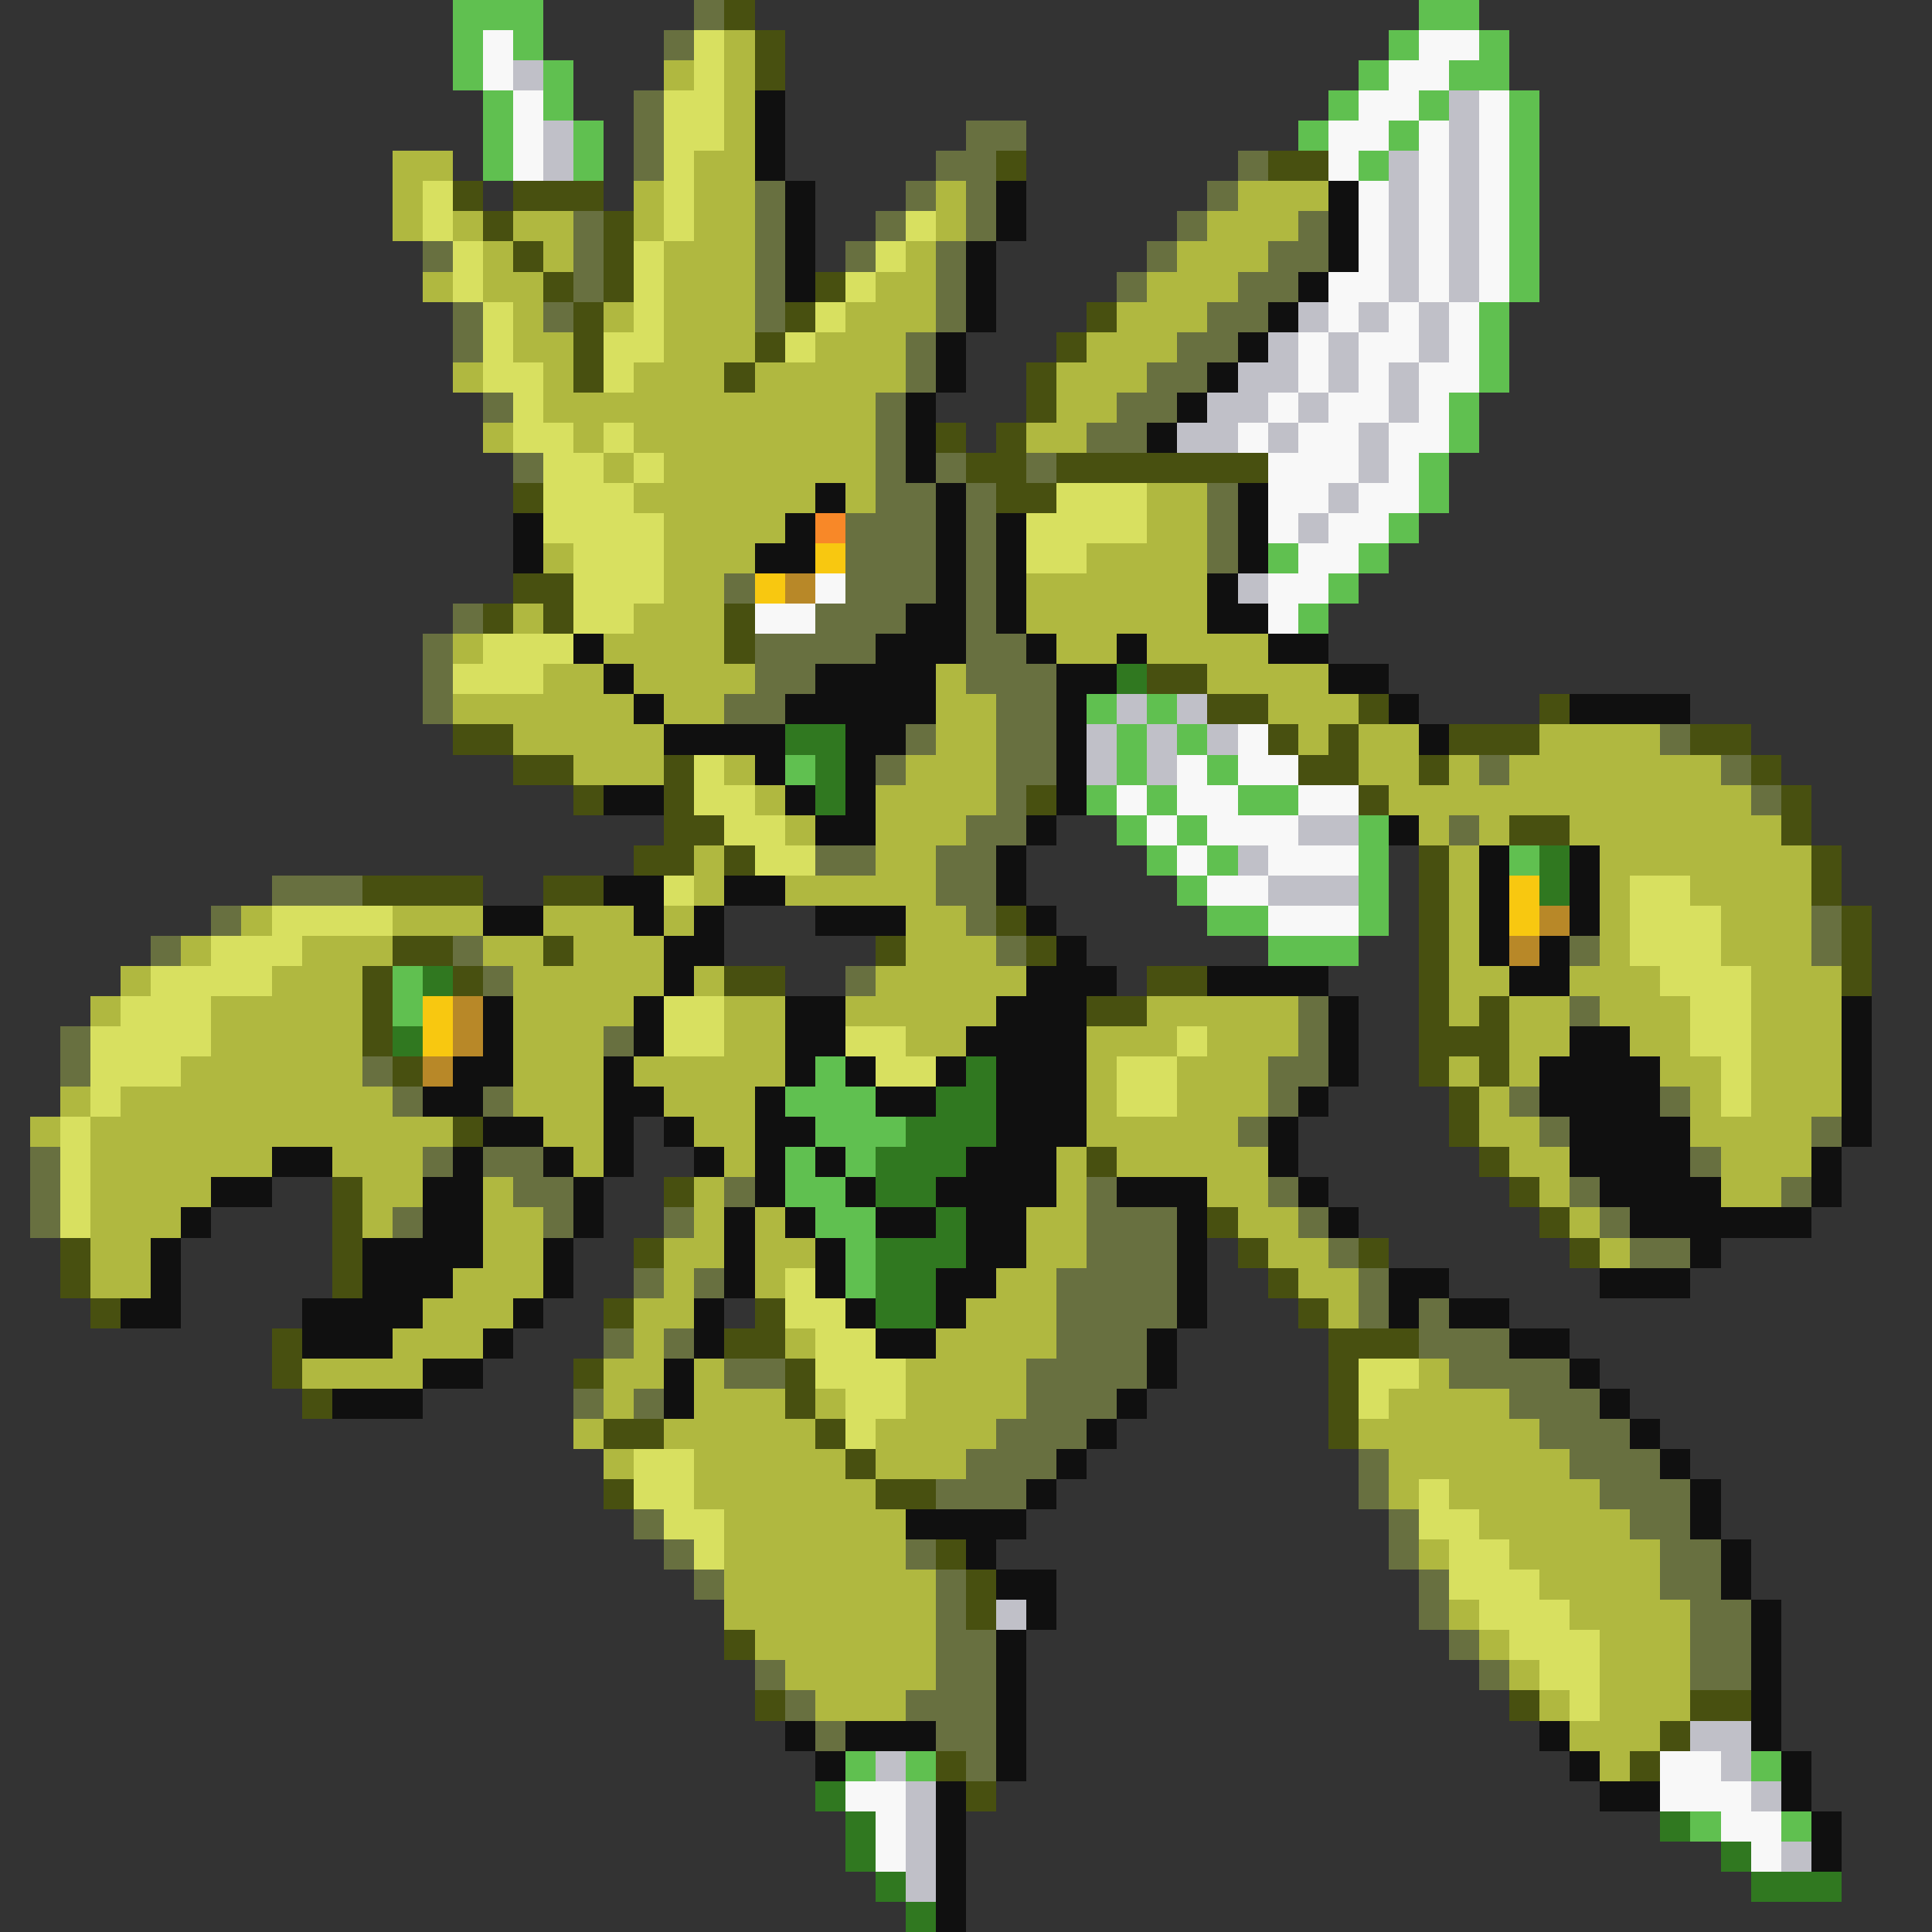 <svg xmlns="http://www.w3.org/2000/svg" viewBox="0 -0.5 64 64" shape-rendering="crispEdges">
<rect x="0" y="-0.5" width="64" height="64" fill="#333333" stroke="none"/>
<path stroke="#60c050" d="M15 0h3M47 0h2M15 1h1M17 1h1M46 1h1M49 1h1M15 2h1M18 2h1M45 2h1M48 2h2M16 3h1M18 3h1M44 3h1M47 3h1M50 3h1M16 4h1M19 4h1M43 4h1M46 4h1M50 4h1M16 5h1M19 5h1M45 5h1M50 5h1M50 6h1M50 7h1M50 8h1M50 9h1M49 10h1M49 11h1M49 12h1M48 13h1M48 14h1M47 15h1M47 16h1M46 17h1M42 18h1M45 18h1M44 19h1M43 20h1M36 23h1M38 23h1M37 24h1M39 24h1M26 25h1M37 25h1M40 25h1M36 26h1M38 26h1M41 26h2M37 27h1M39 27h1M45 27h1M38 28h1M40 28h1M45 28h1M50 28h1M39 29h1M45 29h1M40 30h2M45 30h1M42 31h3M13 32h1M13 33h1M27 35h1M26 36h3M27 37h3M26 38h1M28 38h1M26 39h2M27 40h2M28 41h1M28 42h1M28 58h1M30 58h1M58 58h1M56 60h1M59 60h1" />
<path stroke="#687040" d="M23 0h1M22 1h1M21 3h1M21 4h1M32 4h2M21 5h1M31 5h2M41 5h1M25 6h1M30 6h1M32 6h1M40 6h1M19 7h1M25 7h1M29 7h1M32 7h1M39 7h1M43 7h1M14 8h1M19 8h1M25 8h1M28 8h1M31 8h1M38 8h1M42 8h2M19 9h1M25 9h1M31 9h1M37 9h1M41 9h2M15 10h1M18 10h1M25 10h1M31 10h1M40 10h2M15 11h1M30 11h1M39 11h2M30 12h1M38 12h2M16 13h1M29 13h1M37 13h2M29 14h1M36 14h2M17 15h1M29 15h1M31 15h1M34 15h1M29 16h2M32 16h1M40 16h1M28 17h3M32 17h1M40 17h1M28 18h3M32 18h1M40 18h1M24 19h1M28 19h3M32 19h1M15 20h1M27 20h3M32 20h1M14 21h1M25 21h4M32 21h2M14 22h1M25 22h2M32 22h3M14 23h1M24 23h2M33 23h2M30 24h1M33 24h2M55 24h1M29 25h1M33 25h2M49 25h1M57 25h1M33 26h1M58 26h1M32 27h2M48 27h1M27 28h2M31 28h2M9 29h3M31 29h2M7 30h1M32 30h1M60 30h1M5 31h1M15 31h1M33 31h1M52 31h1M60 31h1M16 32h1M28 32h1M43 33h1M52 33h1M2 34h1M20 34h1M43 34h1M2 35h1M12 35h1M42 35h2M13 36h1M16 36h1M42 36h1M50 36h1M55 36h1M41 37h1M51 37h1M60 37h1M1 38h1M14 38h1M16 38h2M56 38h1M1 39h1M17 39h2M24 39h1M36 39h1M42 39h1M52 39h1M59 39h1M1 40h1M13 40h1M18 40h1M22 40h1M36 40h3M43 40h1M53 40h1M36 41h3M44 41h1M54 41h2M21 42h1M23 42h1M35 42h4M45 42h1M35 43h4M45 43h1M47 43h1M20 44h1M22 44h1M35 44h3M47 44h3M24 45h2M34 45h4M48 45h4M19 46h1M21 46h1M34 46h3M50 46h3M33 47h3M51 47h3M32 48h3M45 48h1M52 48h3M31 49h3M45 49h1M53 49h3M21 50h1M46 50h1M54 50h2M22 51h1M30 51h1M46 51h1M55 51h2M23 52h1M31 52h1M47 52h1M55 52h2M31 53h1M47 53h1M56 53h2M31 54h2M48 54h1M56 54h2M25 55h1M31 55h2M49 55h1M56 55h2M26 56h1M30 56h3M27 57h1M31 57h2M32 58h1" />
<path stroke="#485010" d="M24 0h1M25 1h1M25 2h1M33 5h1M42 5h2M15 6h1M17 6h3M16 7h1M20 7h1M17 8h1M20 8h1M18 9h1M20 9h1M27 9h1M19 10h1M26 10h1M36 10h1M19 11h1M25 11h1M35 11h1M19 12h1M24 12h1M34 12h1M34 13h1M31 14h1M33 14h1M32 15h2M35 15h7M17 16h1M33 16h2M17 19h2M16 20h1M18 20h1M24 20h1M24 21h1M38 22h2M40 23h2M45 23h1M51 23h1M15 24h2M42 24h1M44 24h1M48 24h3M56 24h2M17 25h2M22 25h1M43 25h2M47 25h1M58 25h1M19 26h1M22 26h1M34 26h1M45 26h1M59 26h1M22 27h2M50 27h2M59 27h1M21 28h2M24 28h1M47 28h1M60 28h1M12 29h4M18 29h2M47 29h1M60 29h1M33 30h1M47 30h1M61 30h1M13 31h2M18 31h1M29 31h1M34 31h1M47 31h1M61 31h1M12 32h1M15 32h1M24 32h2M38 32h2M47 32h1M61 32h1M12 33h1M36 33h2M47 33h1M49 33h1M12 34h1M47 34h3M13 35h1M47 35h1M49 35h1M48 36h1M15 37h1M48 37h1M36 38h1M49 38h1M11 39h1M22 39h1M50 39h1M11 40h1M40 40h1M51 40h1M2 41h1M11 41h1M21 41h1M41 41h1M45 41h1M52 41h1M2 42h1M11 42h1M42 42h1M3 43h1M20 43h1M25 43h1M43 43h1M9 44h1M24 44h2M44 44h3M9 45h1M19 45h1M26 45h1M44 45h1M10 46h1M26 46h1M44 46h1M20 47h2M27 47h1M44 47h1M28 48h1M20 49h1M29 49h2M31 51h1M32 52h1M32 53h1M24 54h1M25 56h1M50 56h1M56 56h2M55 57h1M31 58h1M54 58h1M32 59h1" />
<path stroke="#f8f8f8" d="M16 1h1M47 1h2M16 2h1M46 2h2M17 3h1M45 3h2M49 3h1M17 4h1M44 4h2M47 4h1M49 4h1M17 5h1M44 5h1M47 5h1M49 5h1M45 6h1M47 6h1M49 6h1M45 7h1M47 7h1M49 7h1M45 8h1M47 8h1M49 8h1M44 9h2M47 9h1M49 9h1M44 10h1M46 10h1M48 10h1M43 11h1M45 11h2M48 11h1M43 12h1M45 12h1M47 12h2M42 13h1M44 13h2M47 13h1M41 14h1M43 14h2M46 14h2M42 15h3M46 15h1M42 16h2M45 16h2M42 17h1M44 17h2M43 18h2M27 19h1M42 19h2M25 20h2M42 20h1M41 24h1M39 25h1M41 25h2M37 26h1M39 26h2M43 26h2M38 27h1M40 27h3M39 28h1M42 28h3M40 29h2M42 30h3M55 58h2M28 59h2M55 59h3M29 60h1M57 60h2M29 61h1M58 61h1" />
<path stroke="#d8e060" d="M23 1h1M23 2h1M22 3h2M22 4h2M22 5h1M14 6h1M22 6h1M14 7h1M22 7h1M30 7h1M15 8h1M21 8h1M29 8h1M15 9h1M21 9h1M28 9h1M16 10h1M21 10h1M27 10h1M16 11h1M20 11h2M26 11h1M16 12h2M20 12h1M17 13h1M17 14h2M20 14h1M18 15h2M21 15h1M18 16h3M35 16h3M18 17h4M34 17h4M19 18h3M34 18h2M19 19h3M19 20h2M16 21h3M15 22h3M23 25h1M23 26h2M24 27h2M25 28h2M22 29h1M54 29h2M9 30h4M54 30h3M7 31h3M54 31h3M5 32h4M55 32h3M4 33h3M22 33h2M56 33h2M3 34h4M22 34h2M28 34h2M39 34h1M56 34h2M3 35h3M29 35h2M37 35h2M57 35h1M3 36h1M37 36h2M57 36h1M2 37h1M2 38h1M2 39h1M2 40h1M26 42h1M26 43h2M27 44h2M27 45h3M45 45h2M28 46h2M45 46h1M28 47h1M21 48h2M21 49h2M47 49h1M22 50h2M47 50h2M23 51h1M48 51h2M48 52h3M49 53h3M50 54h3M51 55h2M52 56h1" />
<path stroke="#b0b840" d="M24 1h1M22 2h1M24 2h1M24 3h1M24 4h1M13 5h2M23 5h2M13 6h1M21 6h1M23 6h2M31 6h1M41 6h3M13 7h1M15 7h1M17 7h2M21 7h1M23 7h2M31 7h1M40 7h3M16 8h1M18 8h1M22 8h3M30 8h1M39 8h3M14 9h1M16 9h2M22 9h3M29 9h2M38 9h3M17 10h1M20 10h1M22 10h3M28 10h3M37 10h3M17 11h2M22 11h3M27 11h3M36 11h3M15 12h1M18 12h1M21 12h3M25 12h5M35 12h3M18 13h11M35 13h2M16 14h1M19 14h1M21 14h8M34 14h2M20 15h1M22 15h7M21 16h6M28 16h1M38 16h2M22 17h4M38 17h2M18 18h1M22 18h3M36 18h4M22 19h2M34 19h6M17 20h1M21 20h3M34 20h6M15 21h1M20 21h4M35 21h2M38 21h4M18 22h2M21 22h4M31 22h1M40 22h4M15 23h6M22 23h2M31 23h2M42 23h3M17 24h5M31 24h2M43 24h1M45 24h2M51 24h4M19 25h3M24 25h1M30 25h3M45 25h2M48 25h1M50 25h7M25 26h1M29 26h4M46 26h12M26 27h1M29 27h3M47 27h1M49 27h1M52 27h7M23 28h1M29 28h2M48 28h1M53 28h7M23 29h1M26 29h5M48 29h1M53 29h1M56 29h4M8 30h1M13 30h3M18 30h3M22 30h1M30 30h2M48 30h1M53 30h1M57 30h3M6 31h1M10 31h3M16 31h2M19 31h3M30 31h3M48 31h1M53 31h1M57 31h3M4 32h1M9 32h3M17 32h5M23 32h1M29 32h5M48 32h2M52 32h3M58 32h3M3 33h1M7 33h5M17 33h4M24 33h2M28 33h5M38 33h5M48 33h1M50 33h2M53 33h3M58 33h3M7 34h5M17 34h3M24 34h2M30 34h2M36 34h3M40 34h3M50 34h2M54 34h2M58 34h3M6 35h6M17 35h3M21 35h5M36 35h1M39 35h3M48 35h1M50 35h1M55 35h2M58 35h3M2 36h1M4 36h9M17 36h3M22 36h3M36 36h1M39 36h3M49 36h1M56 36h1M58 36h3M1 37h1M3 37h12M18 37h2M23 37h2M36 37h5M49 37h2M56 37h4M3 38h6M11 38h3M19 38h1M24 38h1M35 38h1M37 38h5M50 38h2M57 38h3M3 39h4M12 39h2M16 39h1M23 39h1M35 39h1M40 39h2M51 39h1M57 39h2M3 40h3M12 40h1M16 40h2M23 40h1M25 40h1M34 40h2M41 40h2M52 40h1M3 41h2M16 41h2M22 41h2M25 41h2M34 41h2M42 41h2M53 41h1M3 42h2M15 42h3M22 42h1M25 42h1M33 42h2M43 42h2M14 43h3M21 43h2M32 43h3M44 43h1M13 44h3M21 44h1M26 44h1M31 44h4M10 45h4M20 45h2M23 45h1M30 45h4M47 45h1M20 46h1M23 46h3M27 46h1M30 46h4M46 46h4M19 47h1M22 47h5M29 47h4M45 47h6M20 48h1M23 48h5M29 48h3M46 48h6M23 49h6M46 49h1M48 49h5M24 50h6M49 50h5M24 51h6M47 51h1M50 51h5M24 52h7M51 52h4M24 53h7M48 53h1M52 53h4M25 54h6M49 54h1M53 54h3M26 55h5M50 55h1M53 55h3M27 56h3M51 56h1M53 56h3M52 57h3M53 58h1" />
<path stroke="#c0c0c8" d="M17 2h1M48 3h1M18 4h1M48 4h1M18 5h1M46 5h1M48 5h1M46 6h1M48 6h1M46 7h1M48 7h1M46 8h1M48 8h1M46 9h1M48 9h1M43 10h1M45 10h1M47 10h1M42 11h1M44 11h1M47 11h1M41 12h2M44 12h1M46 12h1M40 13h2M43 13h1M46 13h1M39 14h2M42 14h1M45 14h1M45 15h1M44 16h1M43 17h1M41 19h1M37 23h1M39 23h1M36 24h1M38 24h1M40 24h1M36 25h1M38 25h1M43 27h2M41 28h1M42 29h3M33 53h1M56 57h2M29 58h1M57 58h1M30 59h1M58 59h1M30 60h1M30 61h1M59 61h1M30 62h1" />
<path stroke="#101010" d="M25 3h1M25 4h1M25 5h1M26 6h1M33 6h1M44 6h1M26 7h1M33 7h1M44 7h1M26 8h1M32 8h1M44 8h1M26 9h1M32 9h1M43 9h1M32 10h1M42 10h1M31 11h1M41 11h1M31 12h1M40 12h1M30 13h1M39 13h1M30 14h1M38 14h1M30 15h1M27 16h1M31 16h1M41 16h1M17 17h1M26 17h1M31 17h1M33 17h1M41 17h1M17 18h1M25 18h2M31 18h1M33 18h1M41 18h1M31 19h1M33 19h1M40 19h1M30 20h2M33 20h1M40 20h2M19 21h1M29 21h3M34 21h1M37 21h1M42 21h2M20 22h1M27 22h4M35 22h2M44 22h2M21 23h1M26 23h5M35 23h1M46 23h1M52 23h4M22 24h4M28 24h2M35 24h1M47 24h1M25 25h1M28 25h1M35 25h1M20 26h2M26 26h1M28 26h1M35 26h1M27 27h2M34 27h1M46 27h1M33 28h1M49 28h1M52 28h1M20 29h2M24 29h2M33 29h1M49 29h1M52 29h1M16 30h2M21 30h1M23 30h1M27 30h3M34 30h1M49 30h1M52 30h1M22 31h2M35 31h1M49 31h1M51 31h1M22 32h1M34 32h3M40 32h4M50 32h2M16 33h1M21 33h1M26 33h2M33 33h3M44 33h1M61 33h1M16 34h1M21 34h1M26 34h2M32 34h4M44 34h1M52 34h2M61 34h1M15 35h2M20 35h1M26 35h1M28 35h1M31 35h1M33 35h3M44 35h1M51 35h4M61 35h1M14 36h2M20 36h2M25 36h1M29 36h2M33 36h3M43 36h1M51 36h4M61 36h1M16 37h2M20 37h1M22 37h1M25 37h2M33 37h3M42 37h1M52 37h4M61 37h1M9 38h2M15 38h1M18 38h1M20 38h1M23 38h1M25 38h1M27 38h1M32 38h3M42 38h1M52 38h4M60 38h1M7 39h2M14 39h2M19 39h1M25 39h1M28 39h1M31 39h4M37 39h3M43 39h1M53 39h4M60 39h1M6 40h1M14 40h2M19 40h1M24 40h1M26 40h1M29 40h2M32 40h2M39 40h1M44 40h1M54 40h6M5 41h1M12 41h4M18 41h1M24 41h1M27 41h1M32 41h2M39 41h1M56 41h1M5 42h1M12 42h3M18 42h1M24 42h1M27 42h1M31 42h2M39 42h1M46 42h2M53 42h3M4 43h2M10 43h4M17 43h1M23 43h1M28 43h1M31 43h1M39 43h1M46 43h1M48 43h2M10 44h3M16 44h1M23 44h1M29 44h2M38 44h1M50 44h2M14 45h2M22 45h1M38 45h1M52 45h1M11 46h3M22 46h1M37 46h1M53 46h1M36 47h1M54 47h1M35 48h1M55 48h1M34 49h1M56 49h1M30 50h4M56 50h1M32 51h1M57 51h1M33 52h2M57 52h1M34 53h1M58 53h1M33 54h1M58 54h1M33 55h1M58 55h1M33 56h1M58 56h1M26 57h1M28 57h3M33 57h1M51 57h1M58 57h1M27 58h1M33 58h1M52 58h1M59 58h1M31 59h1M53 59h2M59 59h1M31 60h1M60 60h1M31 61h1M60 61h1M31 62h1M31 63h1" />
<path stroke="#f88828" d="M27 17h1" />
<path stroke="#f8c810" d="M27 18h1M25 19h1M50 29h1M50 30h1M14 33h1M14 34h1" />
<path stroke="#b88828" d="M26 19h1M51 30h1M50 31h1M15 33h1M15 34h1M14 35h1" />
<path stroke="#307820" d="M37 22h1M26 24h2M27 25h1M27 26h1M51 28h1M51 29h1M14 32h1M13 34h1M32 35h1M31 36h2M30 37h3M29 38h3M29 39h2M31 40h1M29 41h3M29 42h2M29 43h2M27 59h1M28 60h1M55 60h1M28 61h1M57 61h1M29 62h1M58 62h3M30 63h1" />
</svg>